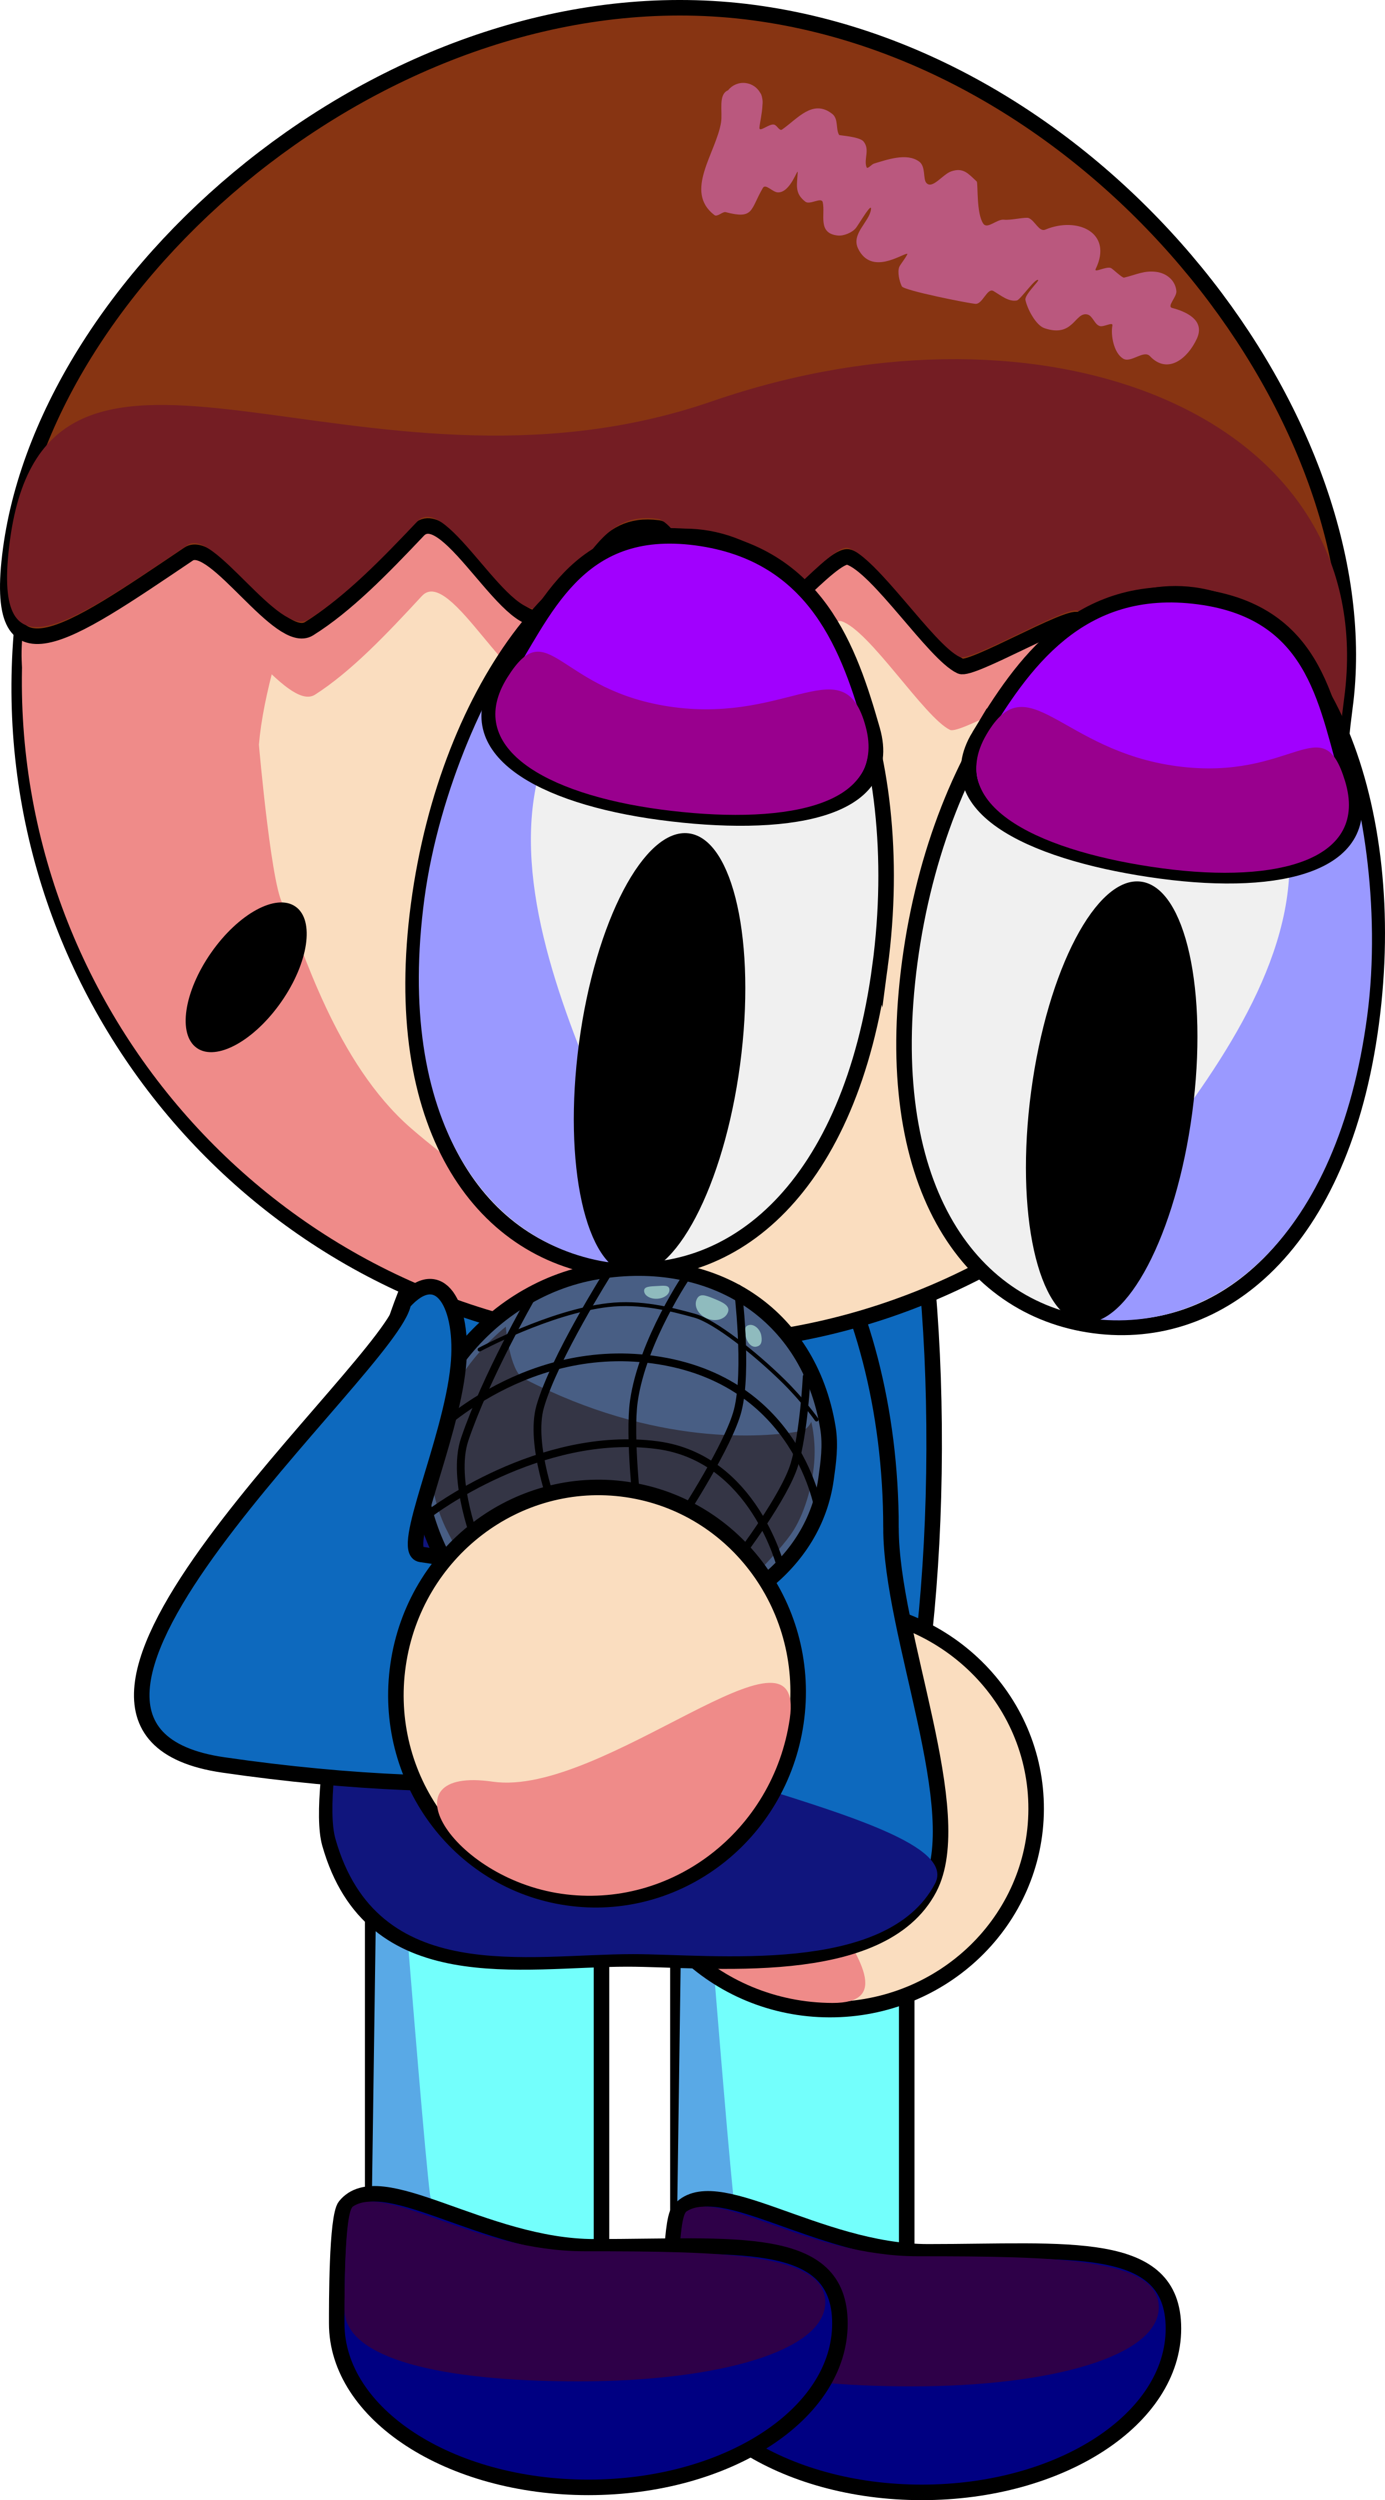 <svg version="1.1" xmlns="http://www.w3.org/2000/svg" xmlns:xlink="http://www.w3.org/1999/xlink" width="178.519" height="322.139" viewBox="0,0,178.519,322.139"><g transform="translate(-220.387,-38.848)"><g data-paper-data="{&quot;isPaintingLayer&quot;:true}" fill-rule="nonzero" stroke-linejoin="miter" stroke-miterlimit="10" stroke-dasharray="" stroke-dashoffset="0" style="mix-blend-mode: normal"><g stroke="#000000" stroke-linecap="butt"><path d="M307.765,340.835v-95.295h29.492v95.295z" fill="#73fffc" stroke-width="2"/><path d="M307.439,340.217l1.326,-93.786c0,0 5.203,68.112 6.38,77.528c0.26,2.082 2.522,2.79 2.522,2.79l18.607,13.139z" fill="#59a9e6" stroke-width="0"/></g><g stroke="#000000" stroke-linecap="butt"><path d="M268.424,338.413v-95.295h29.492v95.295z" fill="#73fffc" stroke-width="2"/><path d="M268.098,337.795l1.326,-93.786c0,0 5.203,68.112 6.38,77.528c0.26,2.082 2.522,2.79 2.522,2.79l18.607,13.139z" fill="#59a9e6" stroke-width="0"/></g><path d="M371.636,338.87c0,11.663 -14.52,21.117 -32.431,21.117c-17.911,0 -32.431,-9.455 -32.431,-21.117c0,-2.331 -0.033,-13.76 1.09,-15.138c4.495,-5.516 17.818,5.261 32.148,5.261c17.911,0 31.624,-1.786 31.624,9.877z" fill="#000082" stroke="#000000" stroke-width="2" stroke-linecap="butt"/><path d="M369.75,336.138c0,6.308 -13.891,10.19 -31.802,10.19c-17.911,0 -30.166,-2.957 -30.166,-9.266c0,-1.261 -0.033,-12.526 1.09,-13.272c4.495,-2.984 15.553,5.773 29.883,5.773c17.911,0 30.994,0.266 30.994,6.575z" fill="#2e0048" stroke="#000000" stroke-width="0" stroke-linecap="butt"/><path d="M328.649,338.225c0,11.663 -14.52,21.117 -32.431,21.117c-17.911,0 -32.431,-9.455 -32.431,-21.117c0,-2.331 -0.033,-13.76 1.09,-15.138c4.495,-5.516 17.818,5.261 32.148,5.261c17.911,0 31.624,-1.786 31.624,9.877z" fill="#000082" stroke="#000000" stroke-width="2" stroke-linecap="butt"/><path d="M326.763,335.493c0,6.308 -13.891,10.19 -31.802,10.19c-17.911,0 -30.166,-2.957 -30.166,-9.266c0,-1.261 -0.033,-12.526 1.09,-13.272c4.495,-2.984 15.553,5.773 29.883,5.773c17.911,0 30.994,0.266 30.994,6.575z" fill="#2e0048" stroke="#000000" stroke-width="0" stroke-linecap="butt"/><g stroke="#000000" stroke-linecap="butt"><path d="M340.794,225.572c-0.105,33.336 -6.75,60.34 -14.841,60.315c-8.091,-0.025 -14.565,-27.071 -14.46,-60.407c0.105,-33.336 6.75,-60.34 14.841,-60.315c8.091,0.025 14.565,27.071 14.46,60.407z" fill="#0d69be" stroke-width="2"/><path d="M353.94,271.957c-0.045,14.309 -11.98,25.871 -26.657,25.825c-14.677,-0.046 -26.539,-11.683 -26.493,-25.992c0.045,-14.309 11.98,-25.871 26.657,-25.825c14.677,0.046 26.539,11.683 26.493,25.992z" fill="#faddbf" stroke-width="2"/><path d="M314.239,260.162c-0.045,14.309 28.118,36.81 13.441,36.763c-14.677,-0.046 -26.539,-11.683 -26.493,-25.992c0.045,-14.309 13.097,-25.08 13.052,-10.771z" fill="#ef8b89" stroke-width="0"/></g><g stroke="#000000" stroke-linecap="butt"><path d="M335.229,235.696c0,13.803 10.047,36.744 4.95,46.46c-6.234,11.882 -28.612,9.096 -38.94,9.096c-13.663,0 -32.944,4.17 -38.344,-14.832c-2.019,-7.106 4.355,-32.373 4.355,-40.723c0,-30.682 15.218,-55.556 33.99,-55.556c18.772,0 33.99,24.873 33.99,55.556z" fill="#0d69be" stroke-width="2"/><path d="M283.966,251.272c0,13.803 62.042,20.549 56.945,30.265c-6.234,11.882 -28.612,9.096 -38.94,9.096c-13.663,0 -32.944,4.17 -38.344,-14.832c-2.019,-7.106 4.355,-32.373 4.355,-40.723c0,-9.452 3.349,-28.598 5.52,-29.968c5.944,-16.764 10.465,25.14 10.465,46.163z" fill="#10157d" stroke-width="0"/></g><g stroke-linecap="butt"><g><g stroke="#000000"><g><path d="M223.615,116.177c6.188,-46.38 48.802,-78.962 95.182,-72.774c46.38,6.188 78.962,48.802 72.774,95.182c-6.188,46.38 -48.802,78.962 -95.182,72.774c-46.38,-6.188 -78.962,-48.802 -72.774,-95.182z" fill="#faddbf" stroke-width="2"/><path d="M223.959,115.346c1.991,-14.922 14.005,-39.506 18.899,-42.096c0.559,-0.296 6.914,-8.067 15.257,-13.73c10.369,-7.039 23.132,-12.204 23.711,-11.928c7.559,3.602 -25.949,61.967 -28.066,87.199c-0.005,0.06 1.763,20.111 3.309,20.761c2.233,5.082 6.498,20.19 16.339,28.706c18.341,15.871 45.909,25.98 44.372,26.285c-2.459,0.488 -15.039,0.787 -21.049,-0.015c-46.38,-6.188 -78.962,-48.802 -72.774,-95.182z" fill="#ef8b89" stroke-width="0"/><path d="M391.113,138.062c-1.537,11.522 -3.632,15.295 -3.935,13.386c-0.308,-1.947 1.113,-9.752 -7.026,-15.716c-1.972,-1.445 -10.947,4.871 -13.488,3.293c-1.596,-0.991 -7.23,-11.23 -9.038,-12.154c-1.264,-0.645 -13.449,6.657 -14.776,6.026c-3.311,-1.576 -10.379,-12.859 -14.01,-14.007c-2,-0.632 -10.768,10.518 -12.825,9.988c-2.653,-0.684 -8.384,-13.294 -11.098,-13.656c-7.216,-0.963 -8.341,5.96 -14.327,11.221c-3.89,3.419 -12.139,-14.787 -15.822,-10.804c-4.574,4.947 -9.083,9.702 -13.763,12.709c-3.671,2.359 -11.912,-11.776 -15.108,-9.561c-15.436,10.692 -24.758,17.523 -22.355,-0.489c4.832,-36.219 43.994,-2.417 88.256,-18.224c42.367,-15.13 84.149,1.77 79.316,37.989z" fill="#ef8b89" stroke-width="0"/></g><path d="M393.733,130.027c-3.106,23.277 5.322,9.503 -11.252,-2.369c-2.028,-1.453 -11.213,4.836 -13.826,3.248c-1.641,-0.997 -7.456,-11.261 -9.314,-12.19c-1.299,-0.65 -13.774,6.614 -15.138,5.977c-3.402,-1.588 -10.692,-12.901 -14.421,-14.062c-2.054,-0.64 -11.011,10.486 -13.123,9.948c-2.724,-0.694 -8.647,-13.329 -11.432,-13.701c-7.406,-0.988 -8.537,5.934 -14.659,11.177c-3.979,3.407 -12.505,-14.836 -16.269,-10.864c-4.675,4.933 -9.284,9.675 -14.075,12.667c-3.758,2.348 -12.26,-11.822 -15.532,-9.618c-15.798,10.644 -25.339,17.446 -22.935,-0.566c4.832,-36.219 50.258,-75.272 95.782,-69.198c45.523,6.074 81.027,53.331 76.195,89.551z" fill="#873412" stroke-width="2"/><path d="M393.641,128.842c-3.106,23.277 5.322,9.503 -11.252,-2.369c-2.028,-1.453 -11.213,4.836 -13.826,3.248c-1.641,-0.997 -7.456,-11.261 -9.314,-12.19c-1.299,-0.65 -13.774,6.614 -15.138,5.977c-3.402,-1.588 -10.692,-12.901 -14.421,-14.062c-2.054,-0.64 -11.011,10.486 -13.123,9.948c-2.724,-0.694 -8.647,-13.329 -11.432,-13.701c-7.406,-0.988 -8.537,5.934 -14.659,11.177c-3.979,3.407 -12.505,-14.836 -16.269,-10.864c-4.675,4.933 -9.284,9.675 -14.075,12.667c-3.758,2.348 -12.26,-11.822 -15.532,-9.618c-15.798,10.644 -25.339,17.446 -22.935,-0.566c4.832,-36.219 45.124,-2.266 90.477,-17.927c43.411,-14.991 86.332,2.061 81.5,38.28z" fill="#741d23" stroke-width="0"/></g><path d="M318.521,51.08c0.049,0.123 0.085,0.263 0.109,0.414c0.059,0.269 0.074,0.553 0.039,0.842c-0.043,1.141 -0.377,2.485 -0.397,2.979c-0.027,0.649 1.279,-0.583 1.904,-0.409c0.383,0.107 0.683,0.859 1.011,0.634c1.988,-1.368 3.956,-3.991 6.472,-2.017c0.833,0.653 0.42,1.964 0.889,2.717c0.039,0.063 2.604,0.21 3.124,0.817c0.896,1.046 0.019,2.274 0.406,3.327c0.124,0.337 0.628,-0.362 0.973,-0.463c1.534,-0.446 4.227,-1.46 5.833,-0.236c0.846,0.645 0.454,2.219 0.898,2.724c0.778,0.885 2.097,-1.097 3.212,-1.481c1.542,-0.53 2.17,0.261 3.286,1.304c0.193,0.18 -0.078,4.158 0.862,5.452c0.528,0.727 1.751,-0.633 2.643,-0.529c0.891,0.103 2.785,-0.373 3.189,-0.214c0.811,0.318 1.341,1.834 2.144,1.496c4.1,-1.727 8.776,0.358 6.5,5.058c-0.288,0.595 1.386,-0.394 1.98,-0.104c0.23,0.112 1.44,1.283 1.676,1.228c1.547,-0.361 2.573,-0.948 4.151,-0.741c1.31,0.172 2.469,1.077 2.591,2.486c0.064,0.74 -1.269,1.973 -0.55,2.161c1.695,0.443 4.301,1.523 3.2,3.936c-1.195,2.619 -3.792,4.683 -6.066,2.27c-0.789,-0.837 -2.448,0.927 -3.434,0.335c-1.263,-0.759 -1.623,-3.115 -1.396,-4.272c0.105,-0.535 -1.113,0.229 -1.633,0.066c-0.7,-0.219 -0.896,-1.346 -1.614,-1.497c-1.606,-0.338 -1.779,3.058 -5.527,1.764c-1.106,-0.382 -2.205,-2.495 -2.436,-3.633c-0.134,-0.661 1.784,-2.435 1.642,-2.561c-0.347,-0.305 -2.303,2.545 -2.744,2.63c-1.062,0.203 -2.079,-0.66 -3.01,-1.211c-0.822,-0.486 -1.393,1.721 -2.346,1.647c-0.842,-0.065 -9.207,-1.715 -9.473,-2.258c-0.324,-0.662 -0.586,-1.814 -0.336,-2.497c0.09,-0.245 1.211,-1.696 1.028,-1.7c-0.648,-0.014 -4.606,2.856 -6.326,-0.657c-0.935,-1.91 1.44,-3.438 1.658,-5.048c0.135,-0.994 -1.321,1.514 -1.903,2.33c-0.448,0.627 -1.595,1.104 -2.366,1.026c-2.666,-0.269 -1.594,-2.709 -1.95,-4.285c-0.165,-0.727 -1.643,0.381 -2.235,-0.071c-1.449,-1.106 -1.062,-2.229 -0.995,-3.766c0.03,-0.704 -0.903,2.619 -2.555,2.566c-0.67,-0.021 -1.583,-1.167 -1.923,-0.589c-1.655,2.813 -1.116,4.108 -4.815,3.129c-0.357,-0.094 -1.074,0.659 -1.434,0.385c-3.982,-3.039 0.196,-7.976 0.847,-11.932c0.23,-1.396 -0.408,-3.613 0.902,-4.147c0.528,-0.673 1.389,-1.057 2.298,-0.935c0.806,0.108 1.471,0.588 1.844,1.245c0.064,0.086 0.117,0.18 0.159,0.283z" fill="#ba587e" stroke="none" stroke-width="0.5"/></g><g stroke="#000000"><path d="M333.819,163.335c-3.777,28.308 -18.778,41.168 -35.201,38.977c-16.423,-2.191 -28.049,-18.603 -24.272,-46.911c3.777,-28.308 20.152,-49.48 36.575,-47.289c16.423,2.191 26.675,26.916 22.898,55.224z" fill="#f0f0f0" stroke-width="2"/><path d="M290.064,137.742c-7.999,27.416 25.718,66.023 9.295,63.831c-16.423,-2.191 -28.049,-18.603 -24.272,-46.911c3.777,-28.308 26.541,-56.555 14.977,-16.92z" fill="#9a99ff" stroke-width="0"/></g><path d="M315.781,176.009c-2.092,15.683 -8.436,27.777 -14.17,27.012c-5.733,-0.765 -8.685,-14.099 -6.592,-29.782c2.092,-15.683 8.436,-27.777 14.17,-27.012c5.733,0.765 8.685,14.099 6.592,29.782z" fill="#000000" stroke="none" stroke-width="0"/><g stroke="#000000"><path d="M332.826,132.902c3.067,10.73 -11.678,12.689 -27.251,10.611c-15.572,-2.078 -26.327,-8.195 -20.551,-17.125c5.496,-8.496 9.563,-20.333 25.135,-18.255c15.572,2.078 19.743,14.544 22.667,24.769z" fill="#a100fe" stroke-width="2"/><path d="M331.957,132.429c2.917,10.71 -11.344,12.733 -26.385,10.726c-15.041,-2.007 -25.409,-8.073 -19.786,-17.023c5.35,-8.516 6.373,1.821 21.415,3.828c15.041,2.007 21.977,-7.738 24.756,2.469z" fill="#99008e" stroke-width="0"/></g><g data-paper-data="{&quot;index&quot;:null}" stroke="#000000"><path d="M374.225,115.511c16.423,2.191 26.675,26.916 22.898,55.224c-3.777,28.308 -19.299,41.098 -35.722,38.907c-16.423,-2.191 -27.528,-18.534 -23.751,-46.842c3.777,-28.308 20.152,-49.48 36.575,-47.289z" fill="#f0f0f0" stroke-width="2"/><path d="M396.603,169.828c-3.777,28.308 -19.299,41.098 -35.722,38.907c-16.423,-2.191 26.236,-30.608 25.705,-59.162c-0.768,-41.281 13.794,-8.053 10.018,20.255z" fill="#9a99ff" stroke-width="0"/></g><path d="M367.466,152.447c5.733,0.765 8.685,14.099 6.592,29.782c-2.092,15.683 -8.436,27.777 -14.17,27.012c-5.733,-0.765 -8.685,-14.099 -6.592,-29.782c2.092,-15.683 8.436,-27.777 14.17,-27.012z" data-paper-data="{&quot;index&quot;:null}" fill="#000000" stroke="none" stroke-width="0"/><g data-paper-data="{&quot;index&quot;:null}" stroke="#000000"><path d="M346.588,133.691c5.502,-9.101 12.795,-20.038 28.368,-17.96c15.572,2.078 16.393,14.566 19.47,24.206c3.233,10.132 -8.749,13.216 -24.322,11.138c-15.572,-2.078 -29.289,-7.834 -23.516,-17.384z" fill="#a100fe" stroke-width="2"/><path d="M347.551,133.463c5.358,-9.121 9.496,2.101 24.538,4.108c15.041,2.007 18.739,-7.7 21.669,1.921c3.08,10.111 -8.515,13.247 -23.557,11.24c-15.041,-2.007 -28.273,-7.698 -22.65,-17.269z" fill="#99008e" stroke-width="0"/></g><path d="M256.647,167.929c-3.509,5.033 -8.38,7.701 -10.881,5.957c-2.501,-1.743 -1.683,-7.237 1.825,-12.27c3.509,-5.033 8.38,-7.701 10.881,-5.957c2.501,1.743 1.683,7.237 -1.825,12.27z" fill="#000000" stroke="none" stroke-width="0"/></g><g><g><path d="M302.563,249.664c-14.885,2.46 -24.816,-3.589 -27.936,-18.196c-2.44,-11.425 7.863,-26.32 22.748,-28.78c14.885,-2.46 27.288,5.372 29.724,20.109c0.381,2.305 0.048,4.544 -0.236,6.593c-1.535,11.051 -11.742,18.199 -24.3,20.275z" fill="#485e84" stroke="#000000" stroke-width="2" stroke-linecap="butt"/><path d="M285.579,209.789c0,0 0.5,5.734 2.279,6.657c17.058,8.849 31.045,7.591 35.639,6.822c1.044,-0.175 1.455,-1.22 1.455,-1.22c0,0 0.562,2.038 0.413,4.775c-0.159,2.913 -1.075,6.609 -2.702,9.216c-1.859,2.978 -7.947,8.674 -7.947,8.674l-19.883,6.597c0,0 -11.571,-6.861 -12.939,-8.541c-1.341,-1.646 -2.456,-3.979 -3.741,-6.411c-1.995,-3.776 -2.589,-8.277 -2.148,-11.123c0.563,-3.632 2.724,-7.765 5.05,-10.791c2.165,-2.816 4.525,-4.655 4.525,-4.655z" fill="#343545" stroke="none" stroke-width="0" stroke-linecap="butt"/><path d="M291.873,233.402c0,0 -3.283,-8.403 -1.849,-13.355c1.816,-6.269 8.754,-17.222 8.754,-17.222" fill="none" stroke="#000000" stroke-width="1" stroke-linecap="round"/><path d="M324.363,216.258c0,0 -0.348,7.142 -1.575,11.261c-1.239,4.158 -7.11,11.884 -7.11,11.884" fill="none" stroke="#000000" stroke-width="1" stroke-linecap="round"/><path d="M281.989,238.162c0,0 -3.499,-8.576 -1.701,-13.869c2.759,-8.122 8.548,-18.171 8.548,-18.171" fill="none" stroke="#000000" stroke-width="1" stroke-linecap="round"/><path d="M275.473,224.337c0,0 11.812,-12.647 29.077,-10.309c18.911,2.561 21.401,19.629 21.401,19.629" fill="none" stroke="#000000" stroke-width="1" stroke-linecap="round"/><path d="M275.758,233.857c0,0 14.125,-10.833 29.364,-8.803c12.513,1.667 15.954,15.847 15.954,15.847" fill="none" stroke="#000000" stroke-width="1" stroke-linecap="round"/><path d="M311.535,208.737c-1.114,-0.454 -1.726,-1.536 -1.367,-2.418c0.359,-0.882 1.105,-0.603 2.219,-0.15c1.114,0.454 2.175,0.91 1.816,1.792c-0.359,0.882 -1.553,1.229 -2.668,0.776z" fill="#8fbbbe" stroke="none" stroke-width="0" stroke-linecap="butt"/><path d="M317.833,212.37c-0.593,0.098 -1.194,-0.544 -1.341,-1.434c-0.147,-0.89 -0.084,-1.274 0.509,-1.372c0.593,-0.098 1.373,0.514 1.52,1.405c0.147,0.89 -0.095,1.304 -0.688,1.402z" fill="#8fbbbe" stroke="none" stroke-width="0" stroke-linecap="butt"/><path d="M305.103,206.188c-0.901,0.051 -1.659,-0.394 -1.693,-0.994c-0.034,-0.6 0.757,-0.592 1.658,-0.643c0.901,-0.051 1.57,-0.144 1.604,0.457c0.034,0.6 -0.668,1.129 -1.569,1.18z" fill="#8fbbbe" stroke="none" stroke-width="0" stroke-linecap="butt"/><path d="M282.203,212.739c0,0 9.007,-4.854 16.534,-5.728c4.267,-0.496 8.2,0.541 11.172,1.36c2.629,0.724 7.776,4.815 11.39,8.355c2.661,2.607 4.34,5.025 4.34,5.025" fill="none" stroke="#000000" stroke-width="0.5" stroke-linecap="round"/><path d="M315.486,204.847c0,0 1.321,10.49 -0.01,15.728c-1.122,4.414 -7.102,13.595 -7.102,13.595" fill="none" stroke="#000000" stroke-width="1" stroke-linecap="round"/><path d="M302.555,233.476c0,0 -1.101,-9.603 -0.468,-14.081c1.112,-7.862 7.015,-16.437 7.015,-16.437" fill="none" stroke="#000000" stroke-width="1" stroke-linecap="round"/></g><g stroke="#000000" stroke-linecap="butt"><path d="M274.637,239.129c32.99,4.79 37.541,13.296 36.378,21.304c-1.163,8.007 -28.849,10.615 -61.84,5.825c-32.99,-4.79 22.045,-51.551 23.208,-59.559c4.698,-5.315 7.854,0.398 7.067,8.217c-0.971,9.643 -7.633,23.804 -4.813,24.213z" fill="#0d69be" stroke-width="2"/><path d="M301.159,230.766c14.16,2.056 23.93,15.498 21.821,30.022c-2.109,14.525 -15.298,24.633 -29.458,22.577c-14.16,-2.056 -23.93,-15.498 -21.821,-30.022c2.109,-14.525 15.298,-24.633 29.458,-22.577z" fill="#faddbf" stroke-width="2"/><path d="M283.9,268.414c14.16,2.056 40.397,-22.665 38.288,-8.14c-2.109,14.525 -15.298,24.633 -29.458,22.577c-14.16,-2.056 -22.99,-16.493 -8.83,-14.437z" fill="#ef8b89" stroke-width="0"/></g></g></g></g></svg>